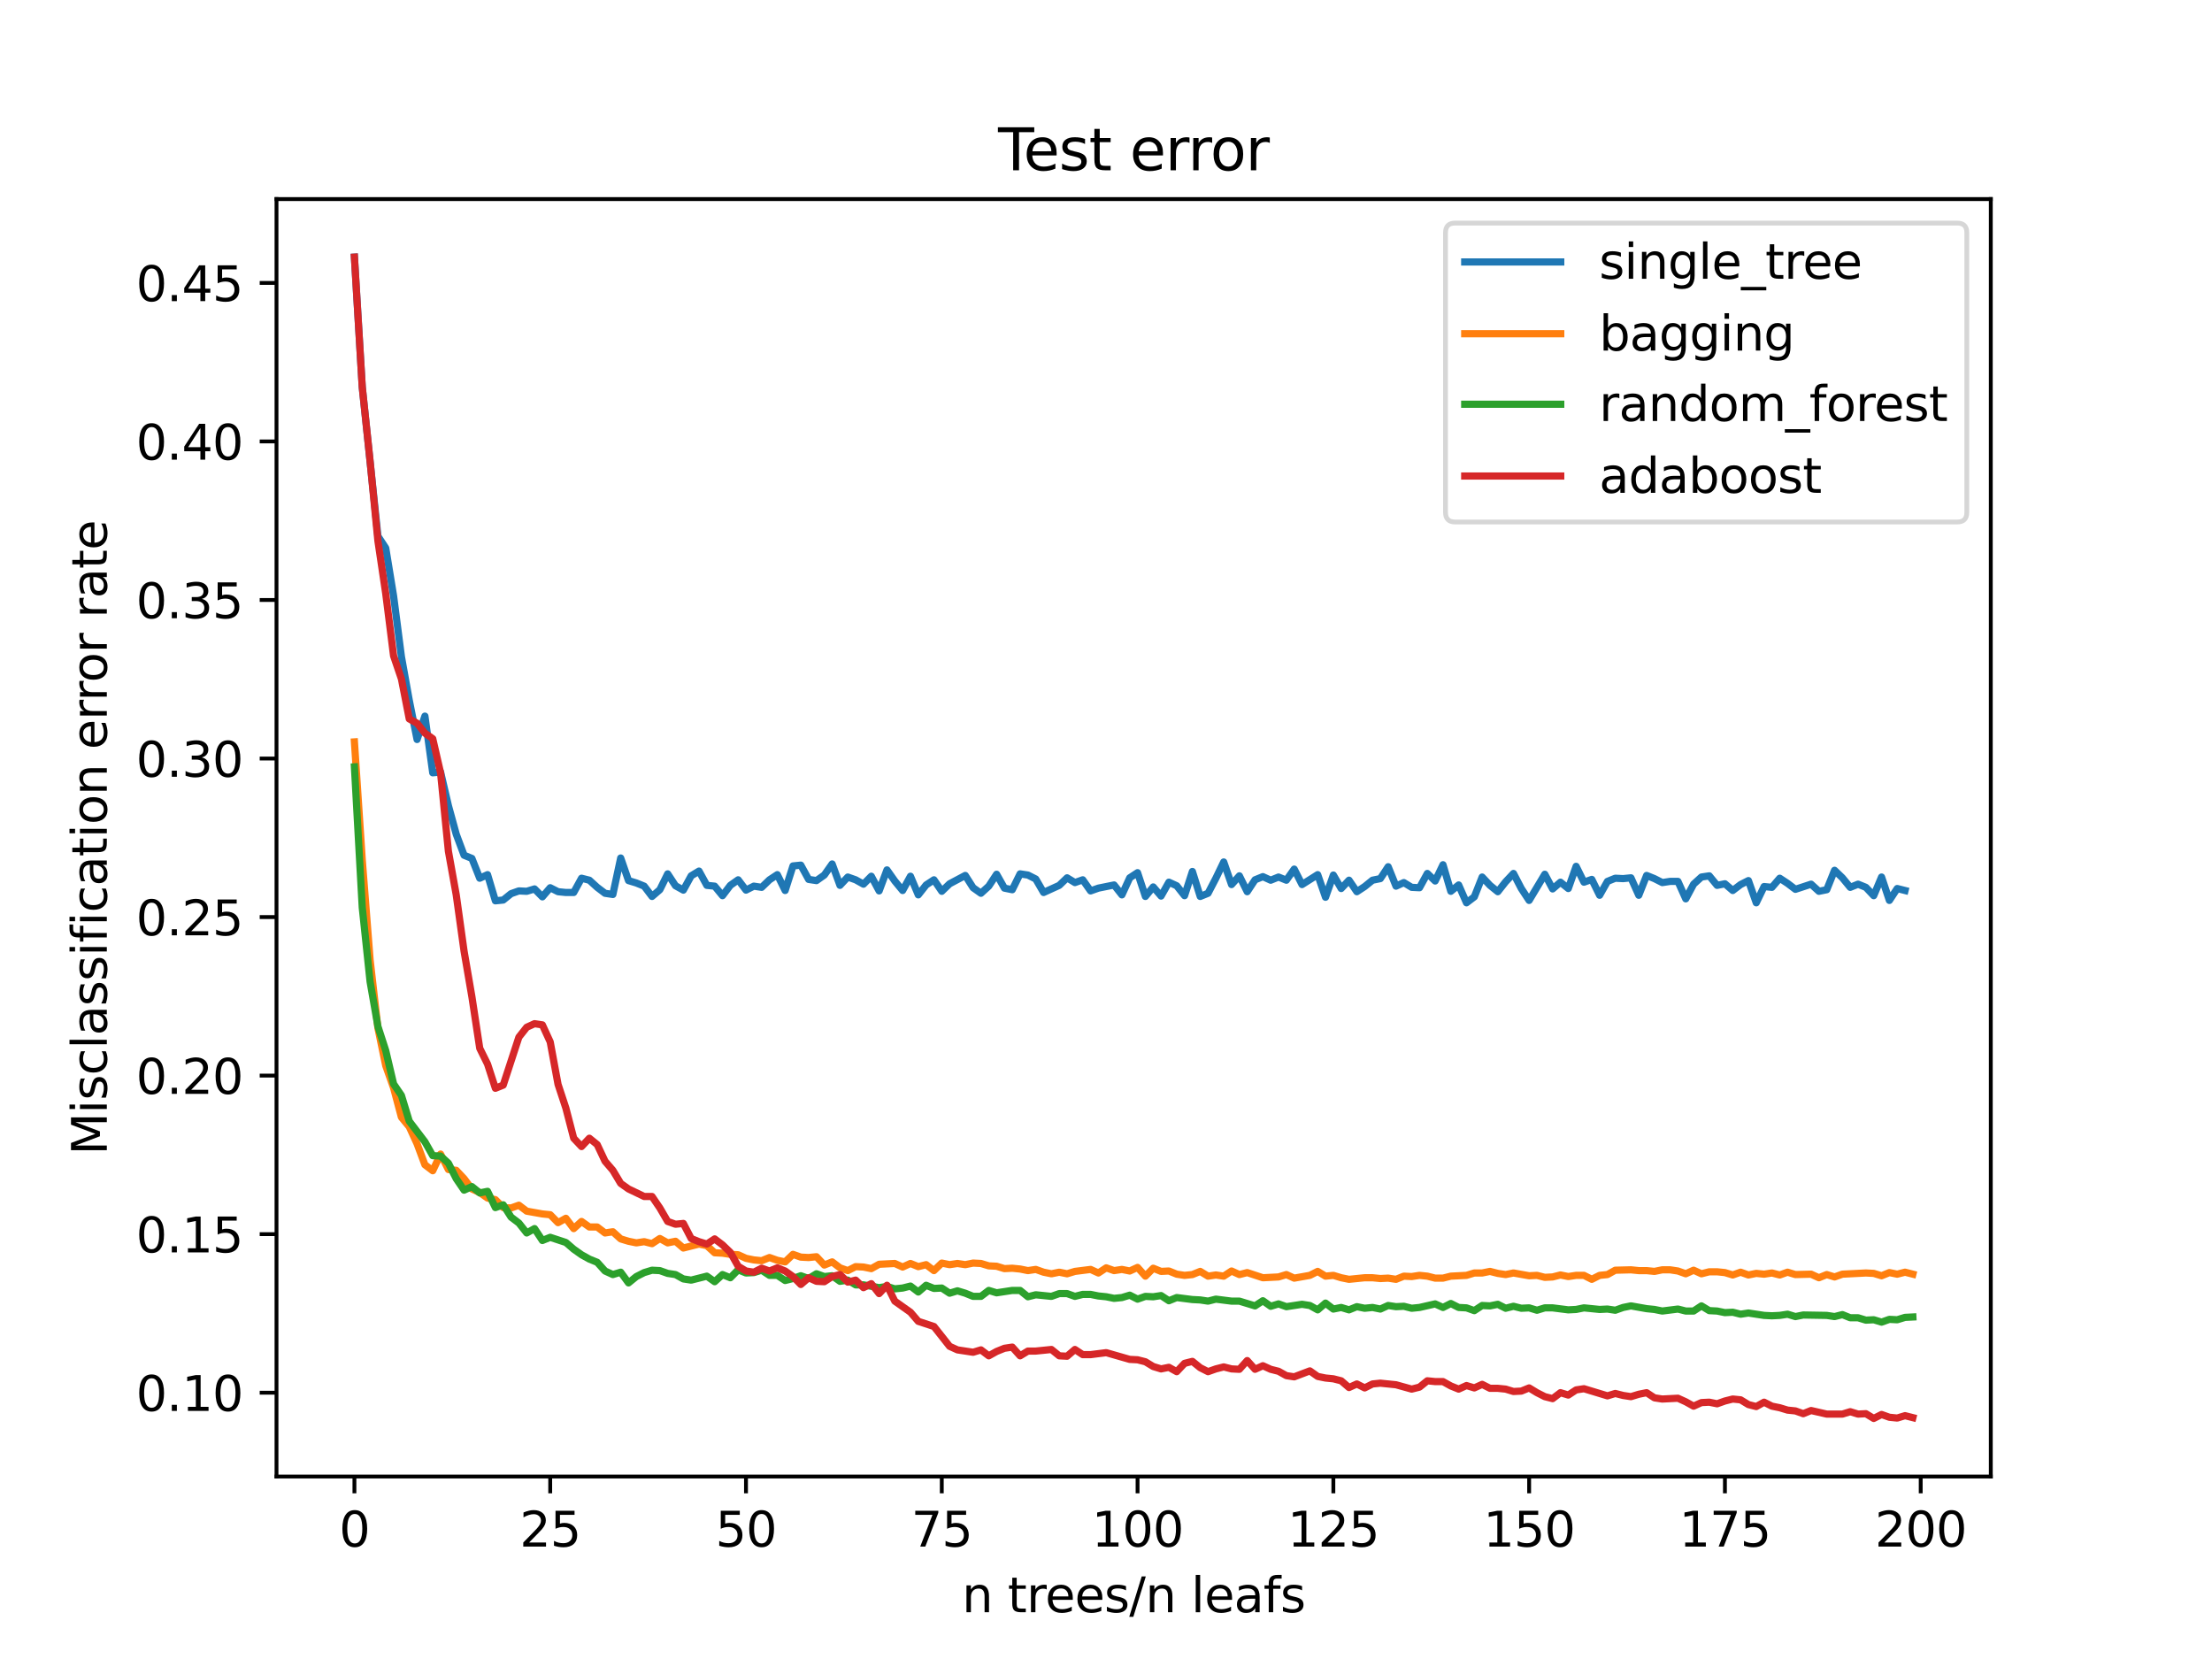 <?xml version="1.0" encoding="utf-8" standalone="no"?>
<!DOCTYPE svg PUBLIC "-//W3C//DTD SVG 1.1//EN"
  "http://www.w3.org/Graphics/SVG/1.1/DTD/svg11.dtd">
<svg height="345.6pt" version="1.1" viewBox="0 0 460.8 345.6" width="460.8pt" xmlns="http://www.w3.org/2000/svg" xmlns:xlink="http://www.w3.org/1999/xlink">
 <defs>
  <style type="text/css">*{stroke-linecap:butt;stroke-linejoin:round;}</style>
 </defs>
 <g id="figure_1">
  <g id="patch_1">
   <path d="M 0 345.6 
L 460.8 345.6 
L 460.8 0 
L 0 0 
z
" style="fill:#ffffff;"/>
  </g>
  <g id="axes_1">
   <g id="patch_2">
    <path d="M 57.6 307.584 
L 414.72 307.584 
L 414.72 41.472 
L 57.6 41.472 
z
" style="fill:#ffffff;"/>
   </g>
   <g id="matplotlib.axis_1">
    <g id="xtick_1">
     <g id="line2d_1">
      <defs>
       <path d="M 0 0 
L 0 3.5 
" id="mf0ebe8513e" style="stroke:#000000;stroke-width:0.8;"/>
      </defs>
      <g>
       <use style="stroke:#000000;stroke-width:0.8;" x="73.833" xlink:href="#mf0ebe8513e" y="307.584"/>
      </g>
     </g>
     <g id="text_1">
      <!-- 0 -->
      <g transform="translate(70.651 322.182)scale(0.1 -0.1)">
       <defs>
        <path d="M 2034 4250 
Q 1547 4250 1301 3770 
Q 1056 3291 1056 2328 
Q 1056 1369 1301 889 
Q 1547 409 2034 409 
Q 2525 409 2770 889 
Q 3016 1369 3016 2328 
Q 3016 3291 2770 3770 
Q 2525 4250 2034 4250 
z
M 2034 4750 
Q 2819 4750 3233 4129 
Q 3647 3509 3647 2328 
Q 3647 1150 3233 529 
Q 2819 -91 2034 -91 
Q 1250 -91 836 529 
Q 422 1150 422 2328 
Q 422 3509 836 4129 
Q 1250 4750 2034 4750 
z
" id="DejaVuSans-30" transform="scale(0.016)"/>
       </defs>
       <use xlink:href="#DejaVuSans-30"/>
      </g>
     </g>
    </g>
    <g id="xtick_2">
     <g id="line2d_2">
      <g>
       <use style="stroke:#000000;stroke-width:0.8;" x="114.618" xlink:href="#mf0ebe8513e" y="307.584"/>
      </g>
     </g>
     <g id="text_2">
      <!-- 25 -->
      <g transform="translate(108.256 322.182)scale(0.1 -0.1)">
       <defs>
        <path d="M 1228 531 
L 3431 531 
L 3431 0 
L 469 0 
L 469 531 
Q 828 903 1448 1529 
Q 2069 2156 2228 2338 
Q 2531 2678 2651 2914 
Q 2772 3150 2772 3378 
Q 2772 3750 2511 3984 
Q 2250 4219 1831 4219 
Q 1534 4219 1204 4116 
Q 875 4013 500 3803 
L 500 4441 
Q 881 4594 1212 4672 
Q 1544 4750 1819 4750 
Q 2544 4750 2975 4387 
Q 3406 4025 3406 3419 
Q 3406 3131 3298 2873 
Q 3191 2616 2906 2266 
Q 2828 2175 2409 1742 
Q 1991 1309 1228 531 
z
" id="DejaVuSans-32" transform="scale(0.016)"/>
        <path d="M 691 4666 
L 3169 4666 
L 3169 4134 
L 1269 4134 
L 1269 2991 
Q 1406 3038 1543 3061 
Q 1681 3084 1819 3084 
Q 2600 3084 3056 2656 
Q 3513 2228 3513 1497 
Q 3513 744 3044 326 
Q 2575 -91 1722 -91 
Q 1428 -91 1123 -41 
Q 819 9 494 109 
L 494 744 
Q 775 591 1075 516 
Q 1375 441 1709 441 
Q 2250 441 2565 725 
Q 2881 1009 2881 1497 
Q 2881 1984 2565 2268 
Q 2250 2553 1709 2553 
Q 1456 2553 1204 2497 
Q 953 2441 691 2322 
L 691 4666 
z
" id="DejaVuSans-35" transform="scale(0.016)"/>
       </defs>
       <use xlink:href="#DejaVuSans-32"/>
       <use x="63.623" xlink:href="#DejaVuSans-35"/>
      </g>
     </g>
    </g>
    <g id="xtick_3">
     <g id="line2d_3">
      <g>
       <use style="stroke:#000000;stroke-width:0.8;" x="155.404" xlink:href="#mf0ebe8513e" y="307.584"/>
      </g>
     </g>
     <g id="text_3">
      <!-- 50 -->
      <g transform="translate(149.042 322.182)scale(0.1 -0.1)">
       <use xlink:href="#DejaVuSans-35"/>
       <use x="63.623" xlink:href="#DejaVuSans-30"/>
      </g>
     </g>
    </g>
    <g id="xtick_4">
     <g id="line2d_4">
      <g>
       <use style="stroke:#000000;stroke-width:0.8;" x="196.19" xlink:href="#mf0ebe8513e" y="307.584"/>
      </g>
     </g>
     <g id="text_4">
      <!-- 75 -->
      <g transform="translate(189.827 322.182)scale(0.1 -0.1)">
       <defs>
        <path d="M 525 4666 
L 3525 4666 
L 3525 4397 
L 1831 0 
L 1172 0 
L 2766 4134 
L 525 4134 
L 525 4666 
z
" id="DejaVuSans-37" transform="scale(0.016)"/>
       </defs>
       <use xlink:href="#DejaVuSans-37"/>
       <use x="63.623" xlink:href="#DejaVuSans-35"/>
      </g>
     </g>
    </g>
    <g id="xtick_5">
     <g id="line2d_5">
      <g>
       <use style="stroke:#000000;stroke-width:0.8;" x="236.976" xlink:href="#mf0ebe8513e" y="307.584"/>
      </g>
     </g>
     <g id="text_5">
      <!-- 100 -->
      <g transform="translate(227.432 322.182)scale(0.1 -0.1)">
       <defs>
        <path d="M 794 531 
L 1825 531 
L 1825 4091 
L 703 3866 
L 703 4441 
L 1819 4666 
L 2450 4666 
L 2450 531 
L 3481 531 
L 3481 0 
L 794 0 
L 794 531 
z
" id="DejaVuSans-31" transform="scale(0.016)"/>
       </defs>
       <use xlink:href="#DejaVuSans-31"/>
       <use x="63.623" xlink:href="#DejaVuSans-30"/>
       <use x="127.246" xlink:href="#DejaVuSans-30"/>
      </g>
     </g>
    </g>
    <g id="xtick_6">
     <g id="line2d_6">
      <g>
       <use style="stroke:#000000;stroke-width:0.8;" x="277.761" xlink:href="#mf0ebe8513e" y="307.584"/>
      </g>
     </g>
     <g id="text_6">
      <!-- 125 -->
      <g transform="translate(268.218 322.182)scale(0.1 -0.1)">
       <use xlink:href="#DejaVuSans-31"/>
       <use x="63.623" xlink:href="#DejaVuSans-32"/>
       <use x="127.246" xlink:href="#DejaVuSans-35"/>
      </g>
     </g>
    </g>
    <g id="xtick_7">
     <g id="line2d_7">
      <g>
       <use style="stroke:#000000;stroke-width:0.8;" x="318.547" xlink:href="#mf0ebe8513e" y="307.584"/>
      </g>
     </g>
     <g id="text_7">
      <!-- 150 -->
      <g transform="translate(309.003 322.182)scale(0.1 -0.1)">
       <use xlink:href="#DejaVuSans-31"/>
       <use x="63.623" xlink:href="#DejaVuSans-35"/>
       <use x="127.246" xlink:href="#DejaVuSans-30"/>
      </g>
     </g>
    </g>
    <g id="xtick_8">
     <g id="line2d_8">
      <g>
       <use style="stroke:#000000;stroke-width:0.8;" x="359.333" xlink:href="#mf0ebe8513e" y="307.584"/>
      </g>
     </g>
     <g id="text_8">
      <!-- 175 -->
      <g transform="translate(349.789 322.182)scale(0.1 -0.1)">
       <use xlink:href="#DejaVuSans-31"/>
       <use x="63.623" xlink:href="#DejaVuSans-37"/>
       <use x="127.246" xlink:href="#DejaVuSans-35"/>
      </g>
     </g>
    </g>
    <g id="xtick_9">
     <g id="line2d_9">
      <g>
       <use style="stroke:#000000;stroke-width:0.8;" x="400.119" xlink:href="#mf0ebe8513e" y="307.584"/>
      </g>
     </g>
     <g id="text_9">
      <!-- 200 -->
      <g transform="translate(390.575 322.182)scale(0.1 -0.1)">
       <use xlink:href="#DejaVuSans-32"/>
       <use x="63.623" xlink:href="#DejaVuSans-30"/>
       <use x="127.246" xlink:href="#DejaVuSans-30"/>
      </g>
     </g>
    </g>
    <g id="text_10">
     <!-- n trees/n leafs -->
     <g transform="translate(200.405 335.861)scale(0.1 -0.1)">
      <defs>
       <path d="M 3513 2113 
L 3513 0 
L 2938 0 
L 2938 2094 
Q 2938 2591 2744 2837 
Q 2550 3084 2163 3084 
Q 1697 3084 1428 2787 
Q 1159 2491 1159 1978 
L 1159 0 
L 581 0 
L 581 3500 
L 1159 3500 
L 1159 2956 
Q 1366 3272 1645 3428 
Q 1925 3584 2291 3584 
Q 2894 3584 3203 3211 
Q 3513 2838 3513 2113 
z
" id="DejaVuSans-6e" transform="scale(0.016)"/>
       <path id="DejaVuSans-20" transform="scale(0.016)"/>
       <path d="M 1172 4494 
L 1172 3500 
L 2356 3500 
L 2356 3053 
L 1172 3053 
L 1172 1153 
Q 1172 725 1289 603 
Q 1406 481 1766 481 
L 2356 481 
L 2356 0 
L 1766 0 
Q 1100 0 847 248 
Q 594 497 594 1153 
L 594 3053 
L 172 3053 
L 172 3500 
L 594 3500 
L 594 4494 
L 1172 4494 
z
" id="DejaVuSans-74" transform="scale(0.016)"/>
       <path d="M 2631 2963 
Q 2534 3019 2420 3045 
Q 2306 3072 2169 3072 
Q 1681 3072 1420 2755 
Q 1159 2438 1159 1844 
L 1159 0 
L 581 0 
L 581 3500 
L 1159 3500 
L 1159 2956 
Q 1341 3275 1631 3429 
Q 1922 3584 2338 3584 
Q 2397 3584 2469 3576 
Q 2541 3569 2628 3553 
L 2631 2963 
z
" id="DejaVuSans-72" transform="scale(0.016)"/>
       <path d="M 3597 1894 
L 3597 1613 
L 953 1613 
Q 991 1019 1311 708 
Q 1631 397 2203 397 
Q 2534 397 2845 478 
Q 3156 559 3463 722 
L 3463 178 
Q 3153 47 2828 -22 
Q 2503 -91 2169 -91 
Q 1331 -91 842 396 
Q 353 884 353 1716 
Q 353 2575 817 3079 
Q 1281 3584 2069 3584 
Q 2775 3584 3186 3129 
Q 3597 2675 3597 1894 
z
M 3022 2063 
Q 3016 2534 2758 2815 
Q 2500 3097 2075 3097 
Q 1594 3097 1305 2825 
Q 1016 2553 972 2059 
L 3022 2063 
z
" id="DejaVuSans-65" transform="scale(0.016)"/>
       <path d="M 2834 3397 
L 2834 2853 
Q 2591 2978 2328 3040 
Q 2066 3103 1784 3103 
Q 1356 3103 1142 2972 
Q 928 2841 928 2578 
Q 928 2378 1081 2264 
Q 1234 2150 1697 2047 
L 1894 2003 
Q 2506 1872 2764 1633 
Q 3022 1394 3022 966 
Q 3022 478 2636 193 
Q 2250 -91 1575 -91 
Q 1294 -91 989 -36 
Q 684 19 347 128 
L 347 722 
Q 666 556 975 473 
Q 1284 391 1588 391 
Q 1994 391 2212 530 
Q 2431 669 2431 922 
Q 2431 1156 2273 1281 
Q 2116 1406 1581 1522 
L 1381 1569 
Q 847 1681 609 1914 
Q 372 2147 372 2553 
Q 372 3047 722 3315 
Q 1072 3584 1716 3584 
Q 2034 3584 2315 3537 
Q 2597 3491 2834 3397 
z
" id="DejaVuSans-73" transform="scale(0.016)"/>
       <path d="M 1625 4666 
L 2156 4666 
L 531 -594 
L 0 -594 
L 1625 4666 
z
" id="DejaVuSans-2f" transform="scale(0.016)"/>
       <path d="M 603 4863 
L 1178 4863 
L 1178 0 
L 603 0 
L 603 4863 
z
" id="DejaVuSans-6c" transform="scale(0.016)"/>
       <path d="M 2194 1759 
Q 1497 1759 1228 1600 
Q 959 1441 959 1056 
Q 959 750 1161 570 
Q 1363 391 1709 391 
Q 2188 391 2477 730 
Q 2766 1069 2766 1631 
L 2766 1759 
L 2194 1759 
z
M 3341 1997 
L 3341 0 
L 2766 0 
L 2766 531 
Q 2569 213 2275 61 
Q 1981 -91 1556 -91 
Q 1019 -91 701 211 
Q 384 513 384 1019 
Q 384 1609 779 1909 
Q 1175 2209 1959 2209 
L 2766 2209 
L 2766 2266 
Q 2766 2663 2505 2880 
Q 2244 3097 1772 3097 
Q 1472 3097 1187 3025 
Q 903 2953 641 2809 
L 641 3341 
Q 956 3463 1253 3523 
Q 1550 3584 1831 3584 
Q 2591 3584 2966 3190 
Q 3341 2797 3341 1997 
z
" id="DejaVuSans-61" transform="scale(0.016)"/>
       <path d="M 2375 4863 
L 2375 4384 
L 1825 4384 
Q 1516 4384 1395 4259 
Q 1275 4134 1275 3809 
L 1275 3500 
L 2222 3500 
L 2222 3053 
L 1275 3053 
L 1275 0 
L 697 0 
L 697 3053 
L 147 3053 
L 147 3500 
L 697 3500 
L 697 3744 
Q 697 4328 969 4595 
Q 1241 4863 1831 4863 
L 2375 4863 
z
" id="DejaVuSans-66" transform="scale(0.016)"/>
      </defs>
      <use xlink:href="#DejaVuSans-6e"/>
      <use x="63.379" xlink:href="#DejaVuSans-20"/>
      <use x="95.166" xlink:href="#DejaVuSans-74"/>
      <use x="134.375" xlink:href="#DejaVuSans-72"/>
      <use x="173.238" xlink:href="#DejaVuSans-65"/>
      <use x="234.762" xlink:href="#DejaVuSans-65"/>
      <use x="296.285" xlink:href="#DejaVuSans-73"/>
      <use x="348.385" xlink:href="#DejaVuSans-2f"/>
      <use x="382.076" xlink:href="#DejaVuSans-6e"/>
      <use x="445.455" xlink:href="#DejaVuSans-20"/>
      <use x="477.242" xlink:href="#DejaVuSans-6c"/>
      <use x="505.025" xlink:href="#DejaVuSans-65"/>
      <use x="566.549" xlink:href="#DejaVuSans-61"/>
      <use x="627.828" xlink:href="#DejaVuSans-66"/>
      <use x="663.033" xlink:href="#DejaVuSans-73"/>
     </g>
    </g>
   </g>
   <g id="matplotlib.axis_2">
    <g id="ytick_1">
     <g id="line2d_10">
      <defs>
       <path d="M 0 0 
L -3.5 0 
" id="m2f23ace6ef" style="stroke:#000000;stroke-width:0.8;"/>
      </defs>
      <g>
       <use style="stroke:#000000;stroke-width:0.8;" x="57.6" xlink:href="#m2f23ace6ef" y="290.121"/>
      </g>
     </g>
     <g id="text_11">
      <!-- 0.10 -->
      <g transform="translate(28.334 293.92)scale(0.1 -0.1)">
       <defs>
        <path d="M 684 794 
L 1344 794 
L 1344 0 
L 684 0 
L 684 794 
z
" id="DejaVuSans-2e" transform="scale(0.016)"/>
       </defs>
       <use xlink:href="#DejaVuSans-30"/>
       <use x="63.623" xlink:href="#DejaVuSans-2e"/>
       <use x="95.41" xlink:href="#DejaVuSans-31"/>
       <use x="159.033" xlink:href="#DejaVuSans-30"/>
      </g>
     </g>
    </g>
    <g id="ytick_2">
     <g id="line2d_11">
      <g>
       <use style="stroke:#000000;stroke-width:0.8;" x="57.6" xlink:href="#m2f23ace6ef" y="257.095"/>
      </g>
     </g>
     <g id="text_12">
      <!-- 0.15 -->
      <g transform="translate(28.334 260.894)scale(0.1 -0.1)">
       <use xlink:href="#DejaVuSans-30"/>
       <use x="63.623" xlink:href="#DejaVuSans-2e"/>
       <use x="95.41" xlink:href="#DejaVuSans-31"/>
       <use x="159.033" xlink:href="#DejaVuSans-35"/>
      </g>
     </g>
    </g>
    <g id="ytick_3">
     <g id="line2d_12">
      <g>
       <use style="stroke:#000000;stroke-width:0.8;" x="57.6" xlink:href="#m2f23ace6ef" y="224.068"/>
      </g>
     </g>
     <g id="text_13">
      <!-- 0.20 -->
      <g transform="translate(28.334 227.867)scale(0.1 -0.1)">
       <use xlink:href="#DejaVuSans-30"/>
       <use x="63.623" xlink:href="#DejaVuSans-2e"/>
       <use x="95.41" xlink:href="#DejaVuSans-32"/>
       <use x="159.033" xlink:href="#DejaVuSans-30"/>
      </g>
     </g>
    </g>
    <g id="ytick_4">
     <g id="line2d_13">
      <g>
       <use style="stroke:#000000;stroke-width:0.8;" x="57.6" xlink:href="#m2f23ace6ef" y="191.041"/>
      </g>
     </g>
     <g id="text_14">
      <!-- 0.25 -->
      <g transform="translate(28.334 194.841)scale(0.1 -0.1)">
       <use xlink:href="#DejaVuSans-30"/>
       <use x="63.623" xlink:href="#DejaVuSans-2e"/>
       <use x="95.41" xlink:href="#DejaVuSans-32"/>
       <use x="159.033" xlink:href="#DejaVuSans-35"/>
      </g>
     </g>
    </g>
    <g id="ytick_5">
     <g id="line2d_14">
      <g>
       <use style="stroke:#000000;stroke-width:0.8;" x="57.6" xlink:href="#m2f23ace6ef" y="158.015"/>
      </g>
     </g>
     <g id="text_15">
      <!-- 0.30 -->
      <g transform="translate(28.334 161.814)scale(0.1 -0.1)">
       <defs>
        <path d="M 2597 2516 
Q 3050 2419 3304 2112 
Q 3559 1806 3559 1356 
Q 3559 666 3084 287 
Q 2609 -91 1734 -91 
Q 1441 -91 1130 -33 
Q 819 25 488 141 
L 488 750 
Q 750 597 1062 519 
Q 1375 441 1716 441 
Q 2309 441 2620 675 
Q 2931 909 2931 1356 
Q 2931 1769 2642 2001 
Q 2353 2234 1838 2234 
L 1294 2234 
L 1294 2753 
L 1863 2753 
Q 2328 2753 2575 2939 
Q 2822 3125 2822 3475 
Q 2822 3834 2567 4026 
Q 2313 4219 1838 4219 
Q 1578 4219 1281 4162 
Q 984 4106 628 3988 
L 628 4550 
Q 988 4650 1302 4700 
Q 1616 4750 1894 4750 
Q 2613 4750 3031 4423 
Q 3450 4097 3450 3541 
Q 3450 3153 3228 2886 
Q 3006 2619 2597 2516 
z
" id="DejaVuSans-33" transform="scale(0.016)"/>
       </defs>
       <use xlink:href="#DejaVuSans-30"/>
       <use x="63.623" xlink:href="#DejaVuSans-2e"/>
       <use x="95.41" xlink:href="#DejaVuSans-33"/>
       <use x="159.033" xlink:href="#DejaVuSans-30"/>
      </g>
     </g>
    </g>
    <g id="ytick_6">
     <g id="line2d_15">
      <g>
       <use style="stroke:#000000;stroke-width:0.8;" x="57.6" xlink:href="#m2f23ace6ef" y="124.988"/>
      </g>
     </g>
     <g id="text_16">
      <!-- 0.35 -->
      <g transform="translate(28.334 128.787)scale(0.1 -0.1)">
       <use xlink:href="#DejaVuSans-30"/>
       <use x="63.623" xlink:href="#DejaVuSans-2e"/>
       <use x="95.41" xlink:href="#DejaVuSans-33"/>
       <use x="159.033" xlink:href="#DejaVuSans-35"/>
      </g>
     </g>
    </g>
    <g id="ytick_7">
     <g id="line2d_16">
      <g>
       <use style="stroke:#000000;stroke-width:0.8;" x="57.6" xlink:href="#m2f23ace6ef" y="91.961"/>
      </g>
     </g>
     <g id="text_17">
      <!-- 0.40 -->
      <g transform="translate(28.334 95.761)scale(0.1 -0.1)">
       <defs>
        <path d="M 2419 4116 
L 825 1625 
L 2419 1625 
L 2419 4116 
z
M 2253 4666 
L 3047 4666 
L 3047 1625 
L 3713 1625 
L 3713 1100 
L 3047 1100 
L 3047 0 
L 2419 0 
L 2419 1100 
L 313 1100 
L 313 1709 
L 2253 4666 
z
" id="DejaVuSans-34" transform="scale(0.016)"/>
       </defs>
       <use xlink:href="#DejaVuSans-30"/>
       <use x="63.623" xlink:href="#DejaVuSans-2e"/>
       <use x="95.41" xlink:href="#DejaVuSans-34"/>
       <use x="159.033" xlink:href="#DejaVuSans-30"/>
      </g>
     </g>
    </g>
    <g id="ytick_8">
     <g id="line2d_17">
      <g>
       <use style="stroke:#000000;stroke-width:0.8;" x="57.6" xlink:href="#m2f23ace6ef" y="58.935"/>
      </g>
     </g>
     <g id="text_18">
      <!-- 0.45 -->
      <g transform="translate(28.334 62.734)scale(0.1 -0.1)">
       <use xlink:href="#DejaVuSans-30"/>
       <use x="63.623" xlink:href="#DejaVuSans-2e"/>
       <use x="95.41" xlink:href="#DejaVuSans-34"/>
       <use x="159.033" xlink:href="#DejaVuSans-35"/>
      </g>
     </g>
    </g>
    <g id="text_19">
     <!-- Misclassification error rate -->
     <g transform="translate(22.255 240.613)rotate(-90)scale(0.1 -0.1)">
      <defs>
       <path d="M 628 4666 
L 1569 4666 
L 2759 1491 
L 3956 4666 
L 4897 4666 
L 4897 0 
L 4281 0 
L 4281 4097 
L 3078 897 
L 2444 897 
L 1241 4097 
L 1241 0 
L 628 0 
L 628 4666 
z
" id="DejaVuSans-4d" transform="scale(0.016)"/>
       <path d="M 603 3500 
L 1178 3500 
L 1178 0 
L 603 0 
L 603 3500 
z
M 603 4863 
L 1178 4863 
L 1178 4134 
L 603 4134 
L 603 4863 
z
" id="DejaVuSans-69" transform="scale(0.016)"/>
       <path d="M 3122 3366 
L 3122 2828 
Q 2878 2963 2633 3030 
Q 2388 3097 2138 3097 
Q 1578 3097 1268 2742 
Q 959 2388 959 1747 
Q 959 1106 1268 751 
Q 1578 397 2138 397 
Q 2388 397 2633 464 
Q 2878 531 3122 666 
L 3122 134 
Q 2881 22 2623 -34 
Q 2366 -91 2075 -91 
Q 1284 -91 818 406 
Q 353 903 353 1747 
Q 353 2603 823 3093 
Q 1294 3584 2113 3584 
Q 2378 3584 2631 3529 
Q 2884 3475 3122 3366 
z
" id="DejaVuSans-63" transform="scale(0.016)"/>
       <path d="M 1959 3097 
Q 1497 3097 1228 2736 
Q 959 2375 959 1747 
Q 959 1119 1226 758 
Q 1494 397 1959 397 
Q 2419 397 2687 759 
Q 2956 1122 2956 1747 
Q 2956 2369 2687 2733 
Q 2419 3097 1959 3097 
z
M 1959 3584 
Q 2709 3584 3137 3096 
Q 3566 2609 3566 1747 
Q 3566 888 3137 398 
Q 2709 -91 1959 -91 
Q 1206 -91 779 398 
Q 353 888 353 1747 
Q 353 2609 779 3096 
Q 1206 3584 1959 3584 
z
" id="DejaVuSans-6f" transform="scale(0.016)"/>
      </defs>
      <use xlink:href="#DejaVuSans-4d"/>
      <use x="86.279" xlink:href="#DejaVuSans-69"/>
      <use x="114.062" xlink:href="#DejaVuSans-73"/>
      <use x="166.162" xlink:href="#DejaVuSans-63"/>
      <use x="221.143" xlink:href="#DejaVuSans-6c"/>
      <use x="248.926" xlink:href="#DejaVuSans-61"/>
      <use x="310.205" xlink:href="#DejaVuSans-73"/>
      <use x="362.305" xlink:href="#DejaVuSans-73"/>
      <use x="414.404" xlink:href="#DejaVuSans-69"/>
      <use x="442.188" xlink:href="#DejaVuSans-66"/>
      <use x="477.393" xlink:href="#DejaVuSans-69"/>
      <use x="505.176" xlink:href="#DejaVuSans-63"/>
      <use x="560.156" xlink:href="#DejaVuSans-61"/>
      <use x="621.436" xlink:href="#DejaVuSans-74"/>
      <use x="660.645" xlink:href="#DejaVuSans-69"/>
      <use x="688.428" xlink:href="#DejaVuSans-6f"/>
      <use x="749.609" xlink:href="#DejaVuSans-6e"/>
      <use x="812.988" xlink:href="#DejaVuSans-20"/>
      <use x="844.775" xlink:href="#DejaVuSans-65"/>
      <use x="906.299" xlink:href="#DejaVuSans-72"/>
      <use x="945.662" xlink:href="#DejaVuSans-72"/>
      <use x="984.525" xlink:href="#DejaVuSans-6f"/>
      <use x="1045.707" xlink:href="#DejaVuSans-72"/>
      <use x="1086.82" xlink:href="#DejaVuSans-20"/>
      <use x="1118.607" xlink:href="#DejaVuSans-72"/>
      <use x="1159.721" xlink:href="#DejaVuSans-61"/>
      <use x="1221" xlink:href="#DejaVuSans-74"/>
      <use x="1260.209" xlink:href="#DejaVuSans-65"/>
     </g>
    </g>
   </g>
   <g id="line2d_18">
    <path clip-path="url(#p3d479a830e)" d="M 73.833 53.568 
L 75.464 80.65 
L 78.727 111.695 
L 80.358 114.172 
L 81.99 124.162 
L 83.621 136.795 
L 85.253 145.877 
L 86.884 154.051 
L 88.516 149.18 
L 90.147 160.987 
L 91.778 160.822 
L 93.41 167.84 
L 95.041 173.785 
L 96.673 178.161 
L 98.304 178.821 
L 99.936 182.95 
L 101.567 182.207 
L 103.198 187.656 
L 104.83 187.491 
L 106.461 186.17 
L 108.093 185.592 
L 109.724 185.674 
L 111.356 185.179 
L 112.987 186.83 
L 114.618 184.931 
L 116.25 185.757 
L 117.881 185.922 
L 119.513 185.922 
L 121.144 182.95 
L 122.776 183.363 
L 124.407 184.849 
L 126.038 186.087 
L 127.67 186.335 
L 129.301 178.739 
L 130.933 183.445 
L 132.564 183.941 
L 134.196 184.601 
L 135.827 186.748 
L 137.458 185.344 
L 139.09 182.042 
L 140.721 184.519 
L 142.353 185.427 
L 143.984 182.454 
L 145.616 181.464 
L 147.247 184.436 
L 148.879 184.601 
L 150.51 186.583 
L 152.141 184.436 
L 153.773 183.28 
L 155.404 185.427 
L 157.036 184.601 
L 158.667 184.849 
L 160.299 183.28 
L 161.93 182.207 
L 163.561 185.509 
L 165.193 180.39 
L 166.824 180.225 
L 168.456 183.197 
L 170.087 183.445 
L 171.719 182.289 
L 173.35 179.977 
L 174.981 184.436 
L 176.613 182.702 
L 178.244 183.28 
L 179.876 184.188 
L 181.507 182.537 
L 183.139 185.592 
L 184.77 181.216 
L 186.401 183.528 
L 188.033 185.509 
L 189.664 182.537 
L 191.296 186.418 
L 192.927 184.353 
L 194.559 183.28 
L 196.19 185.674 
L 197.821 184.106 
L 201.084 182.372 
L 202.716 184.931 
L 204.347 186.087 
L 205.979 184.601 
L 207.61 182.124 
L 209.241 185.014 
L 210.873 185.344 
L 212.504 182.042 
L 214.136 182.289 
L 215.767 183.115 
L 217.399 185.922 
L 220.661 184.436 
L 222.293 182.867 
L 223.924 183.858 
L 225.556 183.28 
L 227.187 185.592 
L 228.819 185.014 
L 232.081 184.353 
L 233.713 186.418 
L 235.344 182.867 
L 236.976 181.794 
L 238.607 186.748 
L 240.239 184.766 
L 241.87 186.665 
L 243.501 183.775 
L 245.133 184.519 
L 246.764 186.583 
L 248.396 181.546 
L 250.027 186.748 
L 251.659 186.087 
L 253.29 182.95 
L 254.921 179.565 
L 256.553 184.271 
L 258.184 182.454 
L 259.816 185.757 
L 261.447 183.28 
L 263.079 182.62 
L 264.71 183.363 
L 266.341 182.702 
L 267.973 183.363 
L 269.604 181.051 
L 271.236 184.271 
L 274.499 182.207 
L 276.13 186.913 
L 277.761 182.289 
L 279.393 185.097 
L 281.024 183.363 
L 282.656 185.757 
L 284.287 184.684 
L 285.919 183.363 
L 287.55 183.032 
L 289.181 180.555 
L 290.813 184.601 
L 292.444 183.858 
L 294.076 184.849 
L 295.707 184.931 
L 297.339 181.959 
L 298.97 183.528 
L 300.601 180.143 
L 302.233 185.674 
L 303.864 184.353 
L 305.496 188.069 
L 307.127 186.83 
L 308.759 182.702 
L 310.39 184.436 
L 312.021 185.757 
L 313.653 183.693 
L 315.284 181.959 
L 316.916 185.097 
L 318.547 187.574 
L 321.81 182.124 
L 323.441 185.179 
L 325.073 183.775 
L 326.704 185.097 
L 328.336 180.473 
L 329.967 183.775 
L 331.599 183.197 
L 333.23 186.5 
L 334.862 183.61 
L 336.493 182.95 
L 338.124 183.032 
L 339.756 182.867 
L 341.387 186.5 
L 343.019 182.372 
L 344.65 183.032 
L 346.282 183.858 
L 347.913 183.61 
L 349.544 183.61 
L 351.176 187.243 
L 352.807 184.188 
L 354.439 182.702 
L 356.07 182.454 
L 357.702 184.436 
L 359.333 184.106 
L 360.964 185.509 
L 362.596 184.271 
L 364.227 183.445 
L 365.859 188.069 
L 367.49 184.684 
L 369.122 184.849 
L 370.753 182.95 
L 372.384 184.023 
L 374.016 185.262 
L 377.279 184.188 
L 378.91 185.674 
L 380.542 185.344 
L 382.173 181.298 
L 383.804 182.867 
L 385.436 184.849 
L 387.067 184.188 
L 388.699 184.849 
L 390.33 186.583 
L 391.962 182.702 
L 393.593 187.574 
L 395.224 185.097 
L 396.856 185.509 
L 396.856 185.509 
" style="fill:none;stroke:#1f77b4;stroke-linecap:square;stroke-width:1.5;"/>
   </g>
   <g id="line2d_19">
    <path clip-path="url(#p3d479a830e)" d="M 73.833 154.547 
L 75.464 179.152 
L 77.096 199.958 
L 78.727 214.16 
L 80.358 222.004 
L 81.99 226.627 
L 83.621 232.737 
L 85.253 234.719 
L 86.884 238.269 
L 88.516 242.645 
L 90.147 243.884 
L 91.778 240.416 
L 93.41 243.636 
L 95.041 243.801 
L 96.673 245.535 
L 98.304 247.682 
L 99.936 248.425 
L 101.567 249.581 
L 103.198 249.911 
L 104.83 251.563 
L 106.461 251.645 
L 108.093 251.067 
L 109.724 252.306 
L 112.987 252.884 
L 114.618 253.049 
L 116.25 254.7 
L 117.881 253.792 
L 119.513 255.939 
L 121.144 254.452 
L 122.776 255.608 
L 124.407 255.608 
L 126.038 256.847 
L 127.67 256.599 
L 129.301 258.085 
L 130.933 258.581 
L 132.564 258.911 
L 134.196 258.663 
L 135.827 259.076 
L 137.458 258.003 
L 139.09 258.911 
L 140.721 258.581 
L 142.353 259.984 
L 145.616 259.159 
L 147.247 259.489 
L 148.879 260.975 
L 150.51 261.058 
L 152.141 261.305 
L 153.773 261.388 
L 155.404 262.131 
L 157.036 262.461 
L 158.667 262.627 
L 160.299 261.966 
L 161.93 262.544 
L 163.561 262.874 
L 165.193 261.305 
L 166.824 261.883 
L 168.456 261.966 
L 170.087 261.801 
L 171.719 263.535 
L 173.35 262.874 
L 174.981 264.113 
L 176.613 264.691 
L 178.244 263.865 
L 179.876 263.948 
L 181.507 264.278 
L 183.139 263.37 
L 186.401 263.204 
L 188.033 263.948 
L 189.664 263.204 
L 191.296 263.865 
L 192.927 263.452 
L 194.559 264.691 
L 196.19 263.122 
L 197.821 263.452 
L 199.453 263.204 
L 201.084 263.452 
L 202.716 263.122 
L 204.347 263.204 
L 205.979 263.7 
L 207.61 263.782 
L 209.241 264.278 
L 210.873 264.195 
L 212.504 264.36 
L 214.136 264.691 
L 215.767 264.443 
L 217.399 265.021 
L 219.03 265.351 
L 220.661 265.021 
L 222.293 265.351 
L 223.924 264.856 
L 227.187 264.443 
L 228.819 265.186 
L 230.45 264.113 
L 232.081 264.691 
L 233.713 264.443 
L 235.344 264.773 
L 236.976 264.03 
L 238.607 265.847 
L 240.239 264.195 
L 241.87 264.856 
L 243.501 264.773 
L 245.133 265.434 
L 246.764 265.681 
L 248.396 265.516 
L 250.027 264.856 
L 251.659 265.847 
L 253.29 265.599 
L 254.921 265.847 
L 256.553 264.773 
L 258.184 265.516 
L 259.816 265.104 
L 263.079 266.177 
L 266.341 266.012 
L 267.973 265.516 
L 269.604 266.259 
L 272.867 265.681 
L 274.499 264.856 
L 276.13 265.847 
L 277.761 265.681 
L 279.393 266.177 
L 281.024 266.507 
L 284.287 266.177 
L 285.919 266.177 
L 287.55 266.342 
L 289.181 266.259 
L 290.813 266.507 
L 292.444 265.847 
L 294.076 265.929 
L 295.707 265.681 
L 297.339 265.847 
L 298.97 266.259 
L 300.601 266.259 
L 302.233 265.847 
L 305.496 265.681 
L 307.127 265.186 
L 308.759 265.186 
L 310.39 264.856 
L 312.021 265.269 
L 313.653 265.516 
L 315.284 265.186 
L 318.547 265.764 
L 320.179 265.681 
L 321.81 266.094 
L 323.441 266.012 
L 325.073 265.599 
L 326.704 265.929 
L 328.336 265.681 
L 329.967 265.681 
L 331.599 266.507 
L 333.23 265.681 
L 334.862 265.516 
L 336.493 264.608 
L 339.756 264.526 
L 341.387 264.691 
L 343.019 264.691 
L 344.65 264.856 
L 346.282 264.526 
L 347.913 264.526 
L 349.544 264.773 
L 351.176 265.351 
L 352.807 264.608 
L 354.439 265.351 
L 356.07 264.938 
L 357.702 264.938 
L 359.333 265.104 
L 360.964 265.599 
L 362.596 265.021 
L 364.227 265.599 
L 365.859 265.269 
L 367.49 265.434 
L 369.122 265.186 
L 370.753 265.599 
L 372.384 265.021 
L 374.016 265.516 
L 377.279 265.434 
L 378.91 266.177 
L 380.542 265.516 
L 382.173 266.012 
L 383.804 265.434 
L 388.699 265.186 
L 390.33 265.269 
L 391.962 265.764 
L 393.593 265.104 
L 395.224 265.434 
L 396.856 265.021 
L 398.487 265.434 
L 398.487 265.434 
" style="fill:none;stroke:#ff7f0e;stroke-linecap:square;stroke-width:1.5;"/>
   </g>
   <g id="line2d_20">
    <path clip-path="url(#p3d479a830e)" d="M 73.833 159.749 
L 75.464 189.06 
L 77.096 204.5 
L 78.727 213.83 
L 80.358 218.866 
L 81.99 225.802 
L 83.621 228.196 
L 85.253 233.563 
L 88.516 237.857 
L 90.147 240.746 
L 91.778 240.829 
L 93.41 242.315 
L 95.041 245.535 
L 96.673 247.93 
L 98.304 247.187 
L 99.936 248.508 
L 101.567 248.177 
L 103.198 251.563 
L 104.83 250.985 
L 106.461 253.544 
L 108.093 254.783 
L 109.724 256.847 
L 111.356 255.939 
L 112.987 258.416 
L 114.618 257.755 
L 117.881 258.828 
L 119.513 260.232 
L 121.144 261.388 
L 122.776 262.296 
L 124.407 262.957 
L 126.038 264.773 
L 127.67 265.516 
L 129.301 265.021 
L 130.933 267.25 
L 132.564 265.929 
L 134.196 265.104 
L 135.827 264.608 
L 137.458 264.691 
L 139.09 265.269 
L 140.721 265.516 
L 142.353 266.425 
L 143.984 266.672 
L 147.247 265.847 
L 148.879 267.003 
L 150.51 265.516 
L 152.141 266.177 
L 153.773 264.526 
L 155.404 265.186 
L 157.036 265.104 
L 158.667 264.608 
L 160.299 265.681 
L 161.93 265.681 
L 163.561 266.755 
L 165.193 266.342 
L 166.824 265.764 
L 168.456 266.342 
L 170.087 265.351 
L 171.719 265.929 
L 173.35 265.764 
L 174.981 266.92 
L 176.613 266.672 
L 178.244 267.663 
L 179.876 267.663 
L 183.139 268.241 
L 184.77 267.993 
L 186.401 268.489 
L 188.033 268.324 
L 189.664 267.911 
L 191.296 269.149 
L 192.927 267.746 
L 194.559 268.406 
L 196.19 268.324 
L 197.821 269.397 
L 199.453 268.902 
L 201.084 269.397 
L 202.716 270.058 
L 204.347 270.058 
L 205.979 268.819 
L 207.61 269.314 
L 210.873 268.819 
L 212.504 268.819 
L 214.136 270.14 
L 215.767 269.727 
L 219.03 270.058 
L 220.661 269.48 
L 222.293 269.48 
L 223.924 270.058 
L 225.556 269.645 
L 227.187 269.645 
L 228.819 269.975 
L 230.45 270.14 
L 232.081 270.47 
L 233.713 270.305 
L 235.344 269.81 
L 236.976 270.635 
L 238.607 270.058 
L 240.239 270.14 
L 241.87 269.892 
L 243.501 270.966 
L 245.133 270.305 
L 248.396 270.718 
L 250.027 270.801 
L 251.659 271.048 
L 253.29 270.635 
L 256.553 271.048 
L 258.184 271.048 
L 261.447 272.039 
L 263.079 270.966 
L 264.71 272.122 
L 266.341 271.626 
L 267.973 272.204 
L 271.236 271.709 
L 272.867 271.957 
L 274.499 272.865 
L 276.13 271.461 
L 277.761 272.7 
L 279.393 272.369 
L 281.024 272.865 
L 282.656 272.204 
L 284.287 272.534 
L 285.919 272.369 
L 287.55 272.7 
L 289.181 271.957 
L 290.813 272.204 
L 292.444 272.122 
L 294.076 272.534 
L 295.707 272.369 
L 298.97 271.626 
L 300.601 272.369 
L 302.233 271.544 
L 303.864 272.369 
L 305.496 272.452 
L 307.127 273.03 
L 308.759 271.957 
L 310.39 272.039 
L 312.021 271.709 
L 313.653 272.534 
L 315.284 272.122 
L 316.916 272.534 
L 318.547 272.452 
L 320.179 272.947 
L 321.81 272.452 
L 323.441 272.452 
L 326.704 272.865 
L 328.336 272.782 
L 329.967 272.452 
L 333.23 272.782 
L 334.862 272.7 
L 336.493 272.947 
L 338.124 272.369 
L 339.756 272.039 
L 343.019 272.617 
L 344.65 272.782 
L 346.282 273.112 
L 349.544 272.7 
L 351.176 273.112 
L 352.807 273.112 
L 354.439 272.039 
L 356.07 273.03 
L 357.702 273.112 
L 359.333 273.443 
L 360.964 273.36 
L 362.596 273.773 
L 364.227 273.525 
L 367.49 274.021 
L 369.122 274.103 
L 370.753 274.021 
L 372.384 273.773 
L 374.016 274.268 
L 375.647 273.938 
L 380.542 274.021 
L 382.173 274.268 
L 383.804 273.856 
L 385.436 274.516 
L 387.067 274.516 
L 388.699 275.011 
L 390.33 274.929 
L 391.962 275.424 
L 393.593 274.846 
L 395.224 274.929 
L 396.856 274.434 
L 398.487 274.351 
L 398.487 274.351 
" style="fill:none;stroke:#2ca02c;stroke-linecap:square;stroke-width:1.5;"/>
   </g>
   <g id="line2d_21">
    <path clip-path="url(#p3d479a830e)" d="M 73.833 53.568 
L 75.464 80.65 
L 77.096 96.09 
L 78.727 112.686 
L 80.358 123.667 
L 81.99 136.63 
L 83.621 141.419 
L 85.253 149.758 
L 86.884 150.666 
L 88.516 152.73 
L 90.147 153.886 
L 91.778 160.987 
L 93.41 177.335 
L 95.041 186.418 
L 96.673 198.142 
L 98.304 207.637 
L 99.936 218.371 
L 101.567 221.674 
L 103.198 226.71 
L 104.83 226.05 
L 108.093 216.059 
L 109.724 213.995 
L 111.356 213.252 
L 112.987 213.499 
L 114.618 217.05 
L 116.25 225.884 
L 117.881 230.838 
L 119.513 237.113 
L 121.144 238.847 
L 122.776 237.113 
L 124.407 238.435 
L 126.038 241.902 
L 127.67 243.801 
L 129.301 246.526 
L 130.933 247.682 
L 134.196 249.251 
L 135.827 249.251 
L 137.458 251.645 
L 139.09 254.452 
L 140.721 255.03 
L 142.353 254.865 
L 143.984 258.003 
L 145.616 258.663 
L 147.247 259.159 
L 148.879 258.085 
L 150.51 259.324 
L 152.141 260.893 
L 153.773 263.782 
L 155.404 264.773 
L 157.036 265.021 
L 158.667 264.195 
L 160.299 264.773 
L 161.93 264.113 
L 163.561 264.773 
L 165.193 265.929 
L 166.824 267.581 
L 168.456 266.177 
L 170.087 266.92 
L 171.719 267.003 
L 173.35 265.929 
L 174.981 265.516 
L 176.613 267.085 
L 178.244 266.672 
L 179.876 268.241 
L 181.507 267.415 
L 183.139 269.48 
L 184.77 267.746 
L 186.401 271.048 
L 189.664 273.36 
L 191.296 275.259 
L 194.559 276.333 
L 197.821 280.461 
L 199.453 281.204 
L 202.716 281.699 
L 204.347 281.204 
L 205.979 282.442 
L 207.61 281.534 
L 209.241 280.874 
L 210.873 280.626 
L 212.504 282.442 
L 214.136 281.452 
L 215.767 281.452 
L 219.03 281.121 
L 220.661 282.442 
L 222.293 282.525 
L 223.924 281.121 
L 225.556 282.195 
L 227.187 282.195 
L 230.45 281.782 
L 235.344 283.186 
L 236.976 283.268 
L 238.607 283.681 
L 240.239 284.672 
L 241.87 285.167 
L 243.501 284.837 
L 245.133 285.745 
L 246.764 284.011 
L 248.396 283.598 
L 250.027 284.919 
L 251.659 285.745 
L 253.29 285.167 
L 254.921 284.754 
L 256.553 285.167 
L 258.184 285.25 
L 259.816 283.433 
L 261.447 285.25 
L 263.079 284.507 
L 264.71 285.25 
L 266.341 285.663 
L 267.973 286.571 
L 269.604 286.819 
L 272.867 285.58 
L 274.499 286.736 
L 276.13 287.066 
L 277.761 287.231 
L 279.393 287.644 
L 281.024 289.048 
L 282.656 288.305 
L 284.287 289.13 
L 285.919 288.305 
L 287.55 288.14 
L 290.813 288.47 
L 294.076 289.378 
L 295.707 288.965 
L 297.339 287.644 
L 298.97 287.809 
L 300.601 287.809 
L 302.233 288.718 
L 303.864 289.378 
L 305.496 288.635 
L 307.127 289.13 
L 308.759 288.387 
L 310.39 289.213 
L 312.021 289.213 
L 313.653 289.378 
L 315.284 289.873 
L 316.916 289.791 
L 318.547 289.13 
L 320.179 290.121 
L 321.81 290.947 
L 323.441 291.36 
L 325.073 290.121 
L 326.704 290.617 
L 328.336 289.543 
L 329.967 289.296 
L 334.862 290.782 
L 336.493 290.286 
L 338.124 290.699 
L 339.756 290.947 
L 341.387 290.451 
L 343.019 290.121 
L 344.65 291.195 
L 346.282 291.442 
L 349.544 291.277 
L 351.176 292.02 
L 352.807 292.928 
L 354.439 292.185 
L 356.07 292.103 
L 357.702 292.433 
L 359.333 291.855 
L 360.964 291.442 
L 362.596 291.607 
L 364.227 292.598 
L 365.859 293.011 
L 367.49 292.103 
L 369.122 292.928 
L 370.753 293.259 
L 372.384 293.754 
L 374.016 293.919 
L 375.647 294.497 
L 377.279 293.837 
L 380.542 294.58 
L 383.804 294.58 
L 385.436 294.084 
L 387.067 294.58 
L 388.699 294.497 
L 390.33 295.488 
L 391.962 294.662 
L 393.593 295.24 
L 395.224 295.405 
L 396.856 294.91 
L 398.487 295.323 
L 398.487 295.323 
" style="fill:none;stroke:#d62728;stroke-linecap:square;stroke-width:1.5;"/>
   </g>
   <g id="patch_3">
    <path d="M 57.6 307.584 
L 57.6 41.472 
" style="fill:none;stroke:#000000;stroke-linecap:square;stroke-linejoin:miter;stroke-width:0.8;"/>
   </g>
   <g id="patch_4">
    <path d="M 414.72 307.584 
L 414.72 41.472 
" style="fill:none;stroke:#000000;stroke-linecap:square;stroke-linejoin:miter;stroke-width:0.8;"/>
   </g>
   <g id="patch_5">
    <path d="M 57.6 307.584 
L 414.72 307.584 
" style="fill:none;stroke:#000000;stroke-linecap:square;stroke-linejoin:miter;stroke-width:0.8;"/>
   </g>
   <g id="patch_6">
    <path d="M 57.6 41.472 
L 414.72 41.472 
" style="fill:none;stroke:#000000;stroke-linecap:square;stroke-linejoin:miter;stroke-width:0.8;"/>
   </g>
   <g id="text_20">
    <!-- Test error -->
    <g transform="translate(207.916 35.472)scale(0.12 -0.12)">
     <defs>
      <path d="M -19 4666 
L 3928 4666 
L 3928 4134 
L 2272 4134 
L 2272 0 
L 1638 0 
L 1638 4134 
L -19 4134 
L -19 4666 
z
" id="DejaVuSans-54" transform="scale(0.016)"/>
     </defs>
     <use xlink:href="#DejaVuSans-54"/>
     <use x="44.084" xlink:href="#DejaVuSans-65"/>
     <use x="105.607" xlink:href="#DejaVuSans-73"/>
     <use x="157.707" xlink:href="#DejaVuSans-74"/>
     <use x="196.916" xlink:href="#DejaVuSans-20"/>
     <use x="228.703" xlink:href="#DejaVuSans-65"/>
     <use x="290.227" xlink:href="#DejaVuSans-72"/>
     <use x="329.59" xlink:href="#DejaVuSans-72"/>
     <use x="368.453" xlink:href="#DejaVuSans-6f"/>
     <use x="429.635" xlink:href="#DejaVuSans-72"/>
    </g>
   </g>
   <g id="legend_1">
    <g id="patch_7">
     <path d="M 303.128 108.741 
L 407.72 108.741 
Q 409.72 108.741 409.72 106.741 
L 409.72 48.472 
Q 409.72 46.472 407.72 46.472 
L 303.128 46.472 
Q 301.128 46.472 301.128 48.472 
L 301.128 106.741 
Q 301.128 108.741 303.128 108.741 
z
" style="fill:#ffffff;opacity:0.8;stroke:#cccccc;stroke-linejoin:miter;"/>
    </g>
    <g id="line2d_22">
     <path d="M 305.128 54.57 
L 325.128 54.57 
" style="fill:none;stroke:#1f77b4;stroke-linecap:square;stroke-width:1.5;"/>
    </g>
    <g id="line2d_23"/>
    <g id="text_21">
     <!-- single_tree -->
     <g transform="translate(333.128 58.07)scale(0.1 -0.1)">
      <defs>
       <path d="M 2906 1791 
Q 2906 2416 2648 2759 
Q 2391 3103 1925 3103 
Q 1463 3103 1205 2759 
Q 947 2416 947 1791 
Q 947 1169 1205 825 
Q 1463 481 1925 481 
Q 2391 481 2648 825 
Q 2906 1169 2906 1791 
z
M 3481 434 
Q 3481 -459 3084 -895 
Q 2688 -1331 1869 -1331 
Q 1566 -1331 1297 -1286 
Q 1028 -1241 775 -1147 
L 775 -588 
Q 1028 -725 1275 -790 
Q 1522 -856 1778 -856 
Q 2344 -856 2625 -561 
Q 2906 -266 2906 331 
L 2906 616 
Q 2728 306 2450 153 
Q 2172 0 1784 0 
Q 1141 0 747 490 
Q 353 981 353 1791 
Q 353 2603 747 3093 
Q 1141 3584 1784 3584 
Q 2172 3584 2450 3431 
Q 2728 3278 2906 2969 
L 2906 3500 
L 3481 3500 
L 3481 434 
z
" id="DejaVuSans-67" transform="scale(0.016)"/>
       <path d="M 3263 -1063 
L 3263 -1509 
L -63 -1509 
L -63 -1063 
L 3263 -1063 
z
" id="DejaVuSans-5f" transform="scale(0.016)"/>
      </defs>
      <use xlink:href="#DejaVuSans-73"/>
      <use x="52.1" xlink:href="#DejaVuSans-69"/>
      <use x="79.883" xlink:href="#DejaVuSans-6e"/>
      <use x="143.262" xlink:href="#DejaVuSans-67"/>
      <use x="206.738" xlink:href="#DejaVuSans-6c"/>
      <use x="234.521" xlink:href="#DejaVuSans-65"/>
      <use x="296.045" xlink:href="#DejaVuSans-5f"/>
      <use x="346.045" xlink:href="#DejaVuSans-74"/>
      <use x="385.254" xlink:href="#DejaVuSans-72"/>
      <use x="424.117" xlink:href="#DejaVuSans-65"/>
      <use x="485.641" xlink:href="#DejaVuSans-65"/>
     </g>
    </g>
    <g id="line2d_24">
     <path d="M 305.128 69.527 
L 325.128 69.527 
" style="fill:none;stroke:#ff7f0e;stroke-linecap:square;stroke-width:1.5;"/>
    </g>
    <g id="line2d_25"/>
    <g id="text_22">
     <!-- bagging -->
     <g transform="translate(333.128 73.027)scale(0.1 -0.1)">
      <defs>
       <path d="M 3116 1747 
Q 3116 2381 2855 2742 
Q 2594 3103 2138 3103 
Q 1681 3103 1420 2742 
Q 1159 2381 1159 1747 
Q 1159 1113 1420 752 
Q 1681 391 2138 391 
Q 2594 391 2855 752 
Q 3116 1113 3116 1747 
z
M 1159 2969 
Q 1341 3281 1617 3432 
Q 1894 3584 2278 3584 
Q 2916 3584 3314 3078 
Q 3713 2572 3713 1747 
Q 3713 922 3314 415 
Q 2916 -91 2278 -91 
Q 1894 -91 1617 61 
Q 1341 213 1159 525 
L 1159 0 
L 581 0 
L 581 4863 
L 1159 4863 
L 1159 2969 
z
" id="DejaVuSans-62" transform="scale(0.016)"/>
      </defs>
      <use xlink:href="#DejaVuSans-62"/>
      <use x="63.477" xlink:href="#DejaVuSans-61"/>
      <use x="124.756" xlink:href="#DejaVuSans-67"/>
      <use x="188.232" xlink:href="#DejaVuSans-67"/>
      <use x="251.709" xlink:href="#DejaVuSans-69"/>
      <use x="279.492" xlink:href="#DejaVuSans-6e"/>
      <use x="342.871" xlink:href="#DejaVuSans-67"/>
     </g>
    </g>
    <g id="line2d_26">
     <path d="M 305.128 84.205 
L 325.128 84.205 
" style="fill:none;stroke:#2ca02c;stroke-linecap:square;stroke-width:1.5;"/>
    </g>
    <g id="line2d_27"/>
    <g id="text_23">
     <!-- random_forest -->
     <g transform="translate(333.128 87.705)scale(0.1 -0.1)">
      <defs>
       <path d="M 2906 2969 
L 2906 4863 
L 3481 4863 
L 3481 0 
L 2906 0 
L 2906 525 
Q 2725 213 2448 61 
Q 2172 -91 1784 -91 
Q 1150 -91 751 415 
Q 353 922 353 1747 
Q 353 2572 751 3078 
Q 1150 3584 1784 3584 
Q 2172 3584 2448 3432 
Q 2725 3281 2906 2969 
z
M 947 1747 
Q 947 1113 1208 752 
Q 1469 391 1925 391 
Q 2381 391 2643 752 
Q 2906 1113 2906 1747 
Q 2906 2381 2643 2742 
Q 2381 3103 1925 3103 
Q 1469 3103 1208 2742 
Q 947 2381 947 1747 
z
" id="DejaVuSans-64" transform="scale(0.016)"/>
       <path d="M 3328 2828 
Q 3544 3216 3844 3400 
Q 4144 3584 4550 3584 
Q 5097 3584 5394 3201 
Q 5691 2819 5691 2113 
L 5691 0 
L 5113 0 
L 5113 2094 
Q 5113 2597 4934 2840 
Q 4756 3084 4391 3084 
Q 3944 3084 3684 2787 
Q 3425 2491 3425 1978 
L 3425 0 
L 2847 0 
L 2847 2094 
Q 2847 2600 2669 2842 
Q 2491 3084 2119 3084 
Q 1678 3084 1418 2786 
Q 1159 2488 1159 1978 
L 1159 0 
L 581 0 
L 581 3500 
L 1159 3500 
L 1159 2956 
Q 1356 3278 1631 3431 
Q 1906 3584 2284 3584 
Q 2666 3584 2933 3390 
Q 3200 3197 3328 2828 
z
" id="DejaVuSans-6d" transform="scale(0.016)"/>
      </defs>
      <use xlink:href="#DejaVuSans-72"/>
      <use x="41.113" xlink:href="#DejaVuSans-61"/>
      <use x="102.393" xlink:href="#DejaVuSans-6e"/>
      <use x="165.771" xlink:href="#DejaVuSans-64"/>
      <use x="229.248" xlink:href="#DejaVuSans-6f"/>
      <use x="290.43" xlink:href="#DejaVuSans-6d"/>
      <use x="387.842" xlink:href="#DejaVuSans-5f"/>
      <use x="437.842" xlink:href="#DejaVuSans-66"/>
      <use x="473.047" xlink:href="#DejaVuSans-6f"/>
      <use x="534.229" xlink:href="#DejaVuSans-72"/>
      <use x="573.092" xlink:href="#DejaVuSans-65"/>
      <use x="634.615" xlink:href="#DejaVuSans-73"/>
      <use x="686.715" xlink:href="#DejaVuSans-74"/>
     </g>
    </g>
    <g id="line2d_28">
     <path d="M 305.128 99.161 
L 325.128 99.161 
" style="fill:none;stroke:#d62728;stroke-linecap:square;stroke-width:1.5;"/>
    </g>
    <g id="line2d_29"/>
    <g id="text_24">
     <!-- adaboost -->
     <g transform="translate(333.128 102.661)scale(0.1 -0.1)">
      <use xlink:href="#DejaVuSans-61"/>
      <use x="61.279" xlink:href="#DejaVuSans-64"/>
      <use x="124.756" xlink:href="#DejaVuSans-61"/>
      <use x="186.035" xlink:href="#DejaVuSans-62"/>
      <use x="249.512" xlink:href="#DejaVuSans-6f"/>
      <use x="310.693" xlink:href="#DejaVuSans-6f"/>
      <use x="371.875" xlink:href="#DejaVuSans-73"/>
      <use x="423.975" xlink:href="#DejaVuSans-74"/>
     </g>
    </g>
   </g>
  </g>
 </g>
 <defs>
  <clipPath id="p3d479a830e">
   <rect height="266.112" width="357.12" x="57.6" y="41.472"/>
  </clipPath>
 </defs>
</svg>
